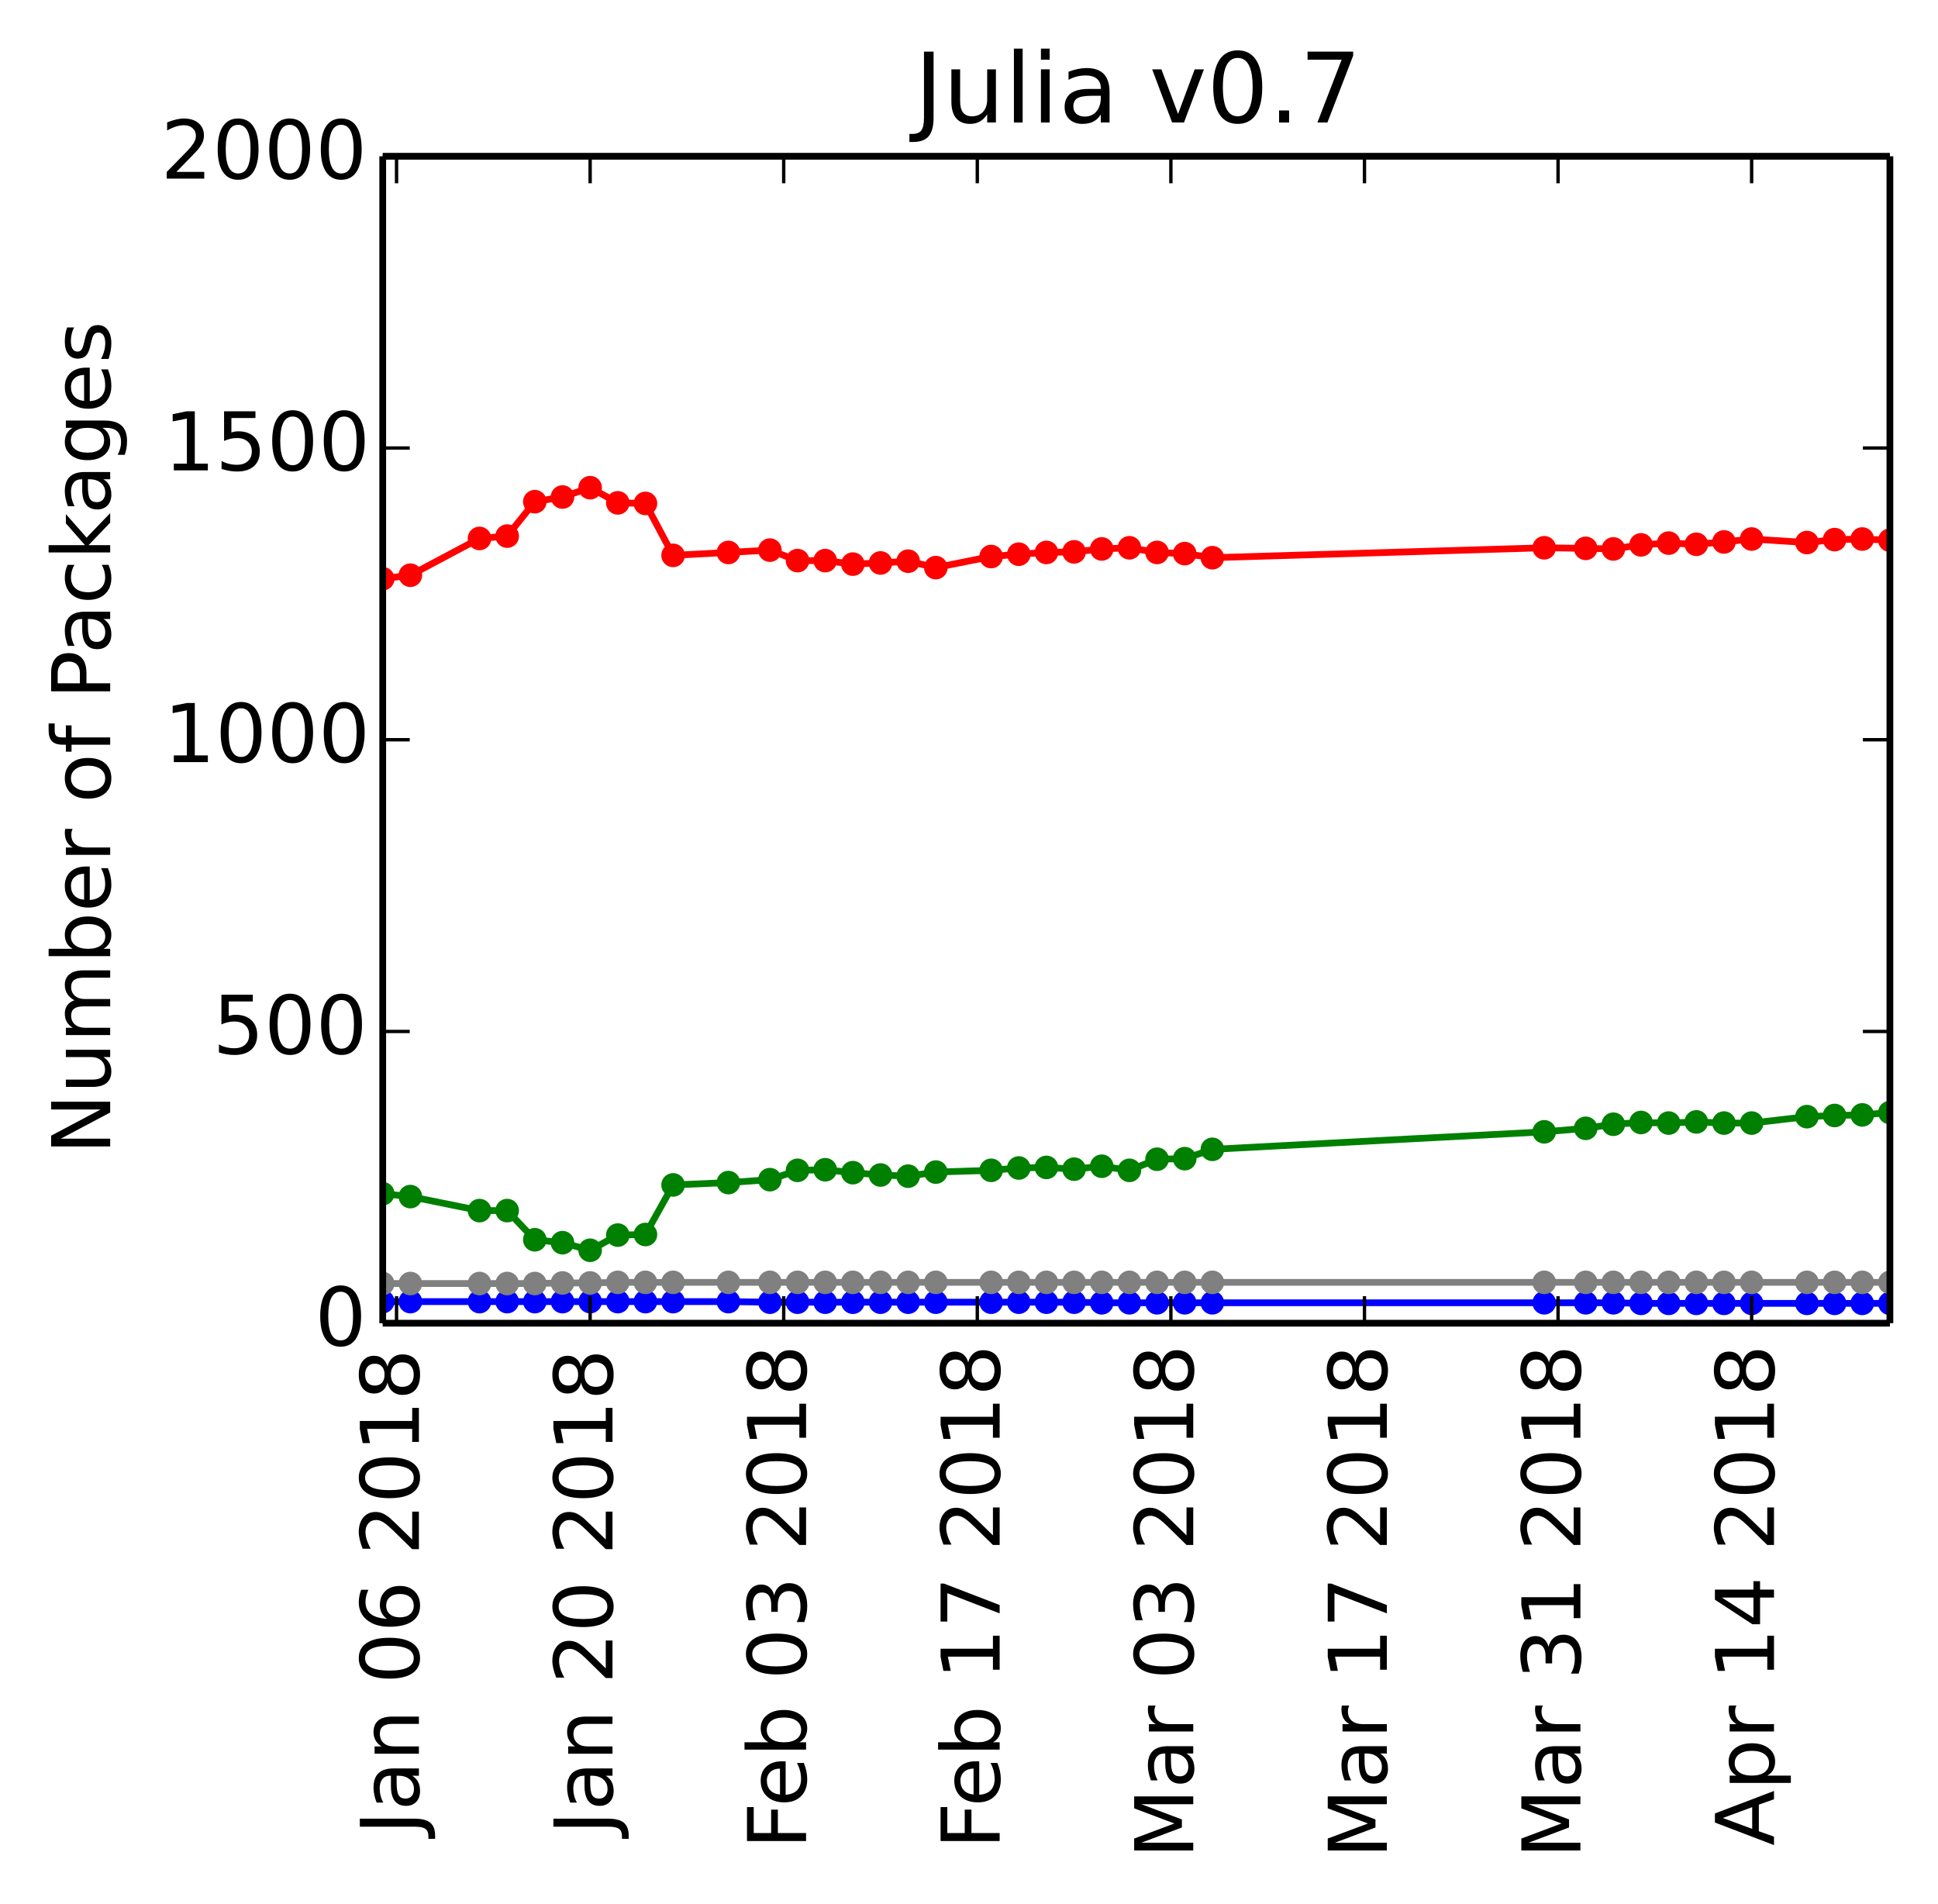 <?xml version="1.0" encoding="utf-8" standalone="no"?>
<!DOCTYPE svg PUBLIC "-//W3C//DTD SVG 1.1//EN"
  "http://www.w3.org/Graphics/SVG/1.1/DTD/svg11.dtd">
<!-- Created with matplotlib (http://matplotlib.org/) -->
<svg height="282pt" version="1.1" viewBox="0 0 287 282" width="287pt" xmlns="http://www.w3.org/2000/svg" xmlns:xlink="http://www.w3.org/1999/xlink">
 <defs>
  <style type="text/css">
*{stroke-linecap:butt;stroke-linejoin:round;}
  </style>
 </defs>
 <g id="figure_1">
  <g id="patch_1">
   <path d="
M0 282.399
L287.077 282.399
L287.077 0
L0 0
z
" style="fill:#ffffff;"/>
  </g>
  <g id="axes_1">
   <g id="patch_2">
    <path d="
M56.678 195.942
L279.877 195.942
L279.877 23.142
L56.678 23.142
z
" style="fill:#ffffff;"/>
   </g>
   <g id="line2d_1"/>
   <g id="line2d_2"/>
   <g id="line2d_3"/>
   <g id="line2d_4"/>
   <g id="line2d_5"/>
   <g id="line2d_6">
    <path clip-path="url(#pcdfd81ff71)" d="
M279.877 164.751
L275.782 165.097
L271.687 165.183
L267.591 165.356
L259.4 166.307
L255.305 166.307
L251.21 166.134
L247.114 166.307
L243.019 166.22
L238.923 166.479
L234.828 167.084
L228.685 167.603
L179.54 170.195
L175.444 171.577
L171.349 171.663
L167.254 173.305
L163.158 172.7
L159.063 173.132
L154.967 172.873
L150.872 172.959
L146.777 173.305
L138.586 173.564
L134.49 174.169
L130.395 173.996
L126.3 173.651
L122.204 173.219
L118.109 173.305
L114.013 174.687
L107.87 175.119
L99.679 175.465
L95.584 182.809
L91.489 182.895
L87.393 185.142
L83.298 184.019
L79.202 183.587
L75.107 179.267
L71.011 179.267
L60.773 177.193
L56.678 176.761" style="fill:none;stroke:#008000;stroke-linecap:square;"/>
    <defs>
     <path d="
M0 1.5
C0.398 1.5 0.779 1.342 1.061 1.061
C1.342 0.779 1.5 0.398 1.5 0
C1.5 -0.398 1.342 -0.779 1.061 -1.061
C0.779 -1.342 0.398 -1.5 0 -1.5
C-0.398 -1.5 -0.779 -1.342 -1.061 -1.061
C-1.342 -0.779 -1.5 -0.398 -1.5 0
C-1.5 0.398 -1.342 0.779 -1.061 1.061
C-0.779 1.342 -0.398 1.5 0 1.5
z
" id="mb0b177905e" style="stroke:#008000;stroke-width:0.5;"/>
    </defs>
    <g clip-path="url(#pcdfd81ff71)">
     <use style="fill:#008000;stroke:#008000;stroke-width:0.5;" x="279.877" xlink:href="#mb0b177905e" y="164.751"/>
     <use style="fill:#008000;stroke:#008000;stroke-width:0.5;" x="275.782" xlink:href="#mb0b177905e" y="165.097"/>
     <use style="fill:#008000;stroke:#008000;stroke-width:0.5;" x="271.687" xlink:href="#mb0b177905e" y="165.183"/>
     <use style="fill:#008000;stroke:#008000;stroke-width:0.5;" x="267.591" xlink:href="#mb0b177905e" y="165.356"/>
     <use style="fill:#008000;stroke:#008000;stroke-width:0.5;" x="259.4" xlink:href="#mb0b177905e" y="166.307"/>
     <use style="fill:#008000;stroke:#008000;stroke-width:0.5;" x="255.305" xlink:href="#mb0b177905e" y="166.307"/>
     <use style="fill:#008000;stroke:#008000;stroke-width:0.5;" x="251.21" xlink:href="#mb0b177905e" y="166.134"/>
     <use style="fill:#008000;stroke:#008000;stroke-width:0.5;" x="247.114" xlink:href="#mb0b177905e" y="166.307"/>
     <use style="fill:#008000;stroke:#008000;stroke-width:0.5;" x="243.019" xlink:href="#mb0b177905e" y="166.22"/>
     <use style="fill:#008000;stroke:#008000;stroke-width:0.5;" x="238.923" xlink:href="#mb0b177905e" y="166.479"/>
     <use style="fill:#008000;stroke:#008000;stroke-width:0.5;" x="234.828" xlink:href="#mb0b177905e" y="167.084"/>
     <use style="fill:#008000;stroke:#008000;stroke-width:0.5;" x="228.685" xlink:href="#mb0b177905e" y="167.603"/>
     <use style="fill:#008000;stroke:#008000;stroke-width:0.5;" x="179.54" xlink:href="#mb0b177905e" y="170.195"/>
     <use style="fill:#008000;stroke:#008000;stroke-width:0.5;" x="175.444" xlink:href="#mb0b177905e" y="171.577"/>
     <use style="fill:#008000;stroke:#008000;stroke-width:0.5;" x="171.349" xlink:href="#mb0b177905e" y="171.663"/>
     <use style="fill:#008000;stroke:#008000;stroke-width:0.5;" x="167.254" xlink:href="#mb0b177905e" y="173.305"/>
     <use style="fill:#008000;stroke:#008000;stroke-width:0.5;" x="163.158" xlink:href="#mb0b177905e" y="172.7"/>
     <use style="fill:#008000;stroke:#008000;stroke-width:0.5;" x="159.063" xlink:href="#mb0b177905e" y="173.132"/>
     <use style="fill:#008000;stroke:#008000;stroke-width:0.5;" x="154.967" xlink:href="#mb0b177905e" y="172.873"/>
     <use style="fill:#008000;stroke:#008000;stroke-width:0.5;" x="150.872" xlink:href="#mb0b177905e" y="172.959"/>
     <use style="fill:#008000;stroke:#008000;stroke-width:0.5;" x="146.777" xlink:href="#mb0b177905e" y="173.305"/>
     <use style="fill:#008000;stroke:#008000;stroke-width:0.5;" x="138.586" xlink:href="#mb0b177905e" y="173.564"/>
     <use style="fill:#008000;stroke:#008000;stroke-width:0.5;" x="134.49" xlink:href="#mb0b177905e" y="174.169"/>
     <use style="fill:#008000;stroke:#008000;stroke-width:0.5;" x="130.395" xlink:href="#mb0b177905e" y="173.996"/>
     <use style="fill:#008000;stroke:#008000;stroke-width:0.5;" x="126.3" xlink:href="#mb0b177905e" y="173.651"/>
     <use style="fill:#008000;stroke:#008000;stroke-width:0.5;" x="122.204" xlink:href="#mb0b177905e" y="173.219"/>
     <use style="fill:#008000;stroke:#008000;stroke-width:0.5;" x="118.109" xlink:href="#mb0b177905e" y="173.305"/>
     <use style="fill:#008000;stroke:#008000;stroke-width:0.5;" x="114.013" xlink:href="#mb0b177905e" y="174.687"/>
     <use style="fill:#008000;stroke:#008000;stroke-width:0.5;" x="107.87" xlink:href="#mb0b177905e" y="175.119"/>
     <use style="fill:#008000;stroke:#008000;stroke-width:0.5;" x="99.679" xlink:href="#mb0b177905e" y="175.465"/>
     <use style="fill:#008000;stroke:#008000;stroke-width:0.5;" x="95.584" xlink:href="#mb0b177905e" y="182.809"/>
     <use style="fill:#008000;stroke:#008000;stroke-width:0.5;" x="91.489" xlink:href="#mb0b177905e" y="182.895"/>
     <use style="fill:#008000;stroke:#008000;stroke-width:0.5;" x="87.393" xlink:href="#mb0b177905e" y="185.142"/>
     <use style="fill:#008000;stroke:#008000;stroke-width:0.5;" x="83.298" xlink:href="#mb0b177905e" y="184.019"/>
     <use style="fill:#008000;stroke:#008000;stroke-width:0.5;" x="79.202" xlink:href="#mb0b177905e" y="183.587"/>
     <use style="fill:#008000;stroke:#008000;stroke-width:0.5;" x="75.107" xlink:href="#mb0b177905e" y="179.267"/>
     <use style="fill:#008000;stroke:#008000;stroke-width:0.5;" x="71.011" xlink:href="#mb0b177905e" y="179.267"/>
     <use style="fill:#008000;stroke:#008000;stroke-width:0.5;" x="60.773" xlink:href="#mb0b177905e" y="177.193"/>
     <use style="fill:#008000;stroke:#008000;stroke-width:0.5;" x="56.677" xlink:href="#mb0b177905e" y="176.761"/>
    </g>
   </g>
   <g id="line2d_7">
    <path clip-path="url(#pcdfd81ff71)" d="
M279.877 79.993
L275.782 79.82
L271.687 79.907
L267.591 80.339
L259.4 79.82
L255.305 80.252
L251.21 80.598
L247.114 80.425
L243.019 80.684
L238.923 81.289
L234.828 81.203
L228.685 81.116
L179.54 82.585
L175.444 81.98
L171.349 81.807
L167.254 81.116
L163.158 81.289
L159.063 81.721
L154.967 81.807
L150.872 82.067
L146.777 82.412
L138.586 84.054
L134.49 83.103
L130.395 83.363
L126.3 83.535
L122.204 83.017
L118.109 83.017
L114.013 81.462
L107.87 81.807
L99.679 82.239
L95.584 74.55
L91.489 74.463
L87.393 72.217
L83.298 73.599
L79.202 74.291
L75.107 79.388
L71.011 79.734
L60.773 85.177
L56.678 85.695" style="fill:none;stroke:#ff0000;stroke-linecap:square;"/>
    <defs>
     <path d="
M0 1.5
C0.398 1.5 0.779 1.342 1.061 1.061
C1.342 0.779 1.5 0.398 1.5 0
C1.5 -0.398 1.342 -0.779 1.061 -1.061
C0.779 -1.342 0.398 -1.5 0 -1.5
C-0.398 -1.5 -0.779 -1.342 -1.061 -1.061
C-1.342 -0.779 -1.5 -0.398 -1.5 0
C-1.5 0.398 -1.342 0.779 -1.061 1.061
C-0.779 1.342 -0.398 1.5 0 1.5
z
" id="ma07bdd5909" style="stroke:#ff0000;stroke-width:0.5;"/>
    </defs>
    <g clip-path="url(#pcdfd81ff71)">
     <use style="fill:#ff0000;stroke:#ff0000;stroke-width:0.5;" x="279.877" xlink:href="#ma07bdd5909" y="79.993"/>
     <use style="fill:#ff0000;stroke:#ff0000;stroke-width:0.5;" x="275.782" xlink:href="#ma07bdd5909" y="79.82"/>
     <use style="fill:#ff0000;stroke:#ff0000;stroke-width:0.5;" x="271.687" xlink:href="#ma07bdd5909" y="79.907"/>
     <use style="fill:#ff0000;stroke:#ff0000;stroke-width:0.5;" x="267.591" xlink:href="#ma07bdd5909" y="80.339"/>
     <use style="fill:#ff0000;stroke:#ff0000;stroke-width:0.5;" x="259.4" xlink:href="#ma07bdd5909" y="79.82"/>
     <use style="fill:#ff0000;stroke:#ff0000;stroke-width:0.5;" x="255.305" xlink:href="#ma07bdd5909" y="80.252"/>
     <use style="fill:#ff0000;stroke:#ff0000;stroke-width:0.5;" x="251.21" xlink:href="#ma07bdd5909" y="80.598"/>
     <use style="fill:#ff0000;stroke:#ff0000;stroke-width:0.5;" x="247.114" xlink:href="#ma07bdd5909" y="80.425"/>
     <use style="fill:#ff0000;stroke:#ff0000;stroke-width:0.5;" x="243.019" xlink:href="#ma07bdd5909" y="80.684"/>
     <use style="fill:#ff0000;stroke:#ff0000;stroke-width:0.5;" x="238.923" xlink:href="#ma07bdd5909" y="81.289"/>
     <use style="fill:#ff0000;stroke:#ff0000;stroke-width:0.5;" x="234.828" xlink:href="#ma07bdd5909" y="81.203"/>
     <use style="fill:#ff0000;stroke:#ff0000;stroke-width:0.5;" x="228.685" xlink:href="#ma07bdd5909" y="81.116"/>
     <use style="fill:#ff0000;stroke:#ff0000;stroke-width:0.5;" x="179.54" xlink:href="#ma07bdd5909" y="82.585"/>
     <use style="fill:#ff0000;stroke:#ff0000;stroke-width:0.5;" x="175.444" xlink:href="#ma07bdd5909" y="81.98"/>
     <use style="fill:#ff0000;stroke:#ff0000;stroke-width:0.5;" x="171.349" xlink:href="#ma07bdd5909" y="81.807"/>
     <use style="fill:#ff0000;stroke:#ff0000;stroke-width:0.5;" x="167.254" xlink:href="#ma07bdd5909" y="81.116"/>
     <use style="fill:#ff0000;stroke:#ff0000;stroke-width:0.5;" x="163.158" xlink:href="#ma07bdd5909" y="81.289"/>
     <use style="fill:#ff0000;stroke:#ff0000;stroke-width:0.5;" x="159.063" xlink:href="#ma07bdd5909" y="81.721"/>
     <use style="fill:#ff0000;stroke:#ff0000;stroke-width:0.5;" x="154.967" xlink:href="#ma07bdd5909" y="81.807"/>
     <use style="fill:#ff0000;stroke:#ff0000;stroke-width:0.5;" x="150.872" xlink:href="#ma07bdd5909" y="82.067"/>
     <use style="fill:#ff0000;stroke:#ff0000;stroke-width:0.5;" x="146.777" xlink:href="#ma07bdd5909" y="82.412"/>
     <use style="fill:#ff0000;stroke:#ff0000;stroke-width:0.5;" x="138.586" xlink:href="#ma07bdd5909" y="84.054"/>
     <use style="fill:#ff0000;stroke:#ff0000;stroke-width:0.5;" x="134.49" xlink:href="#ma07bdd5909" y="83.103"/>
     <use style="fill:#ff0000;stroke:#ff0000;stroke-width:0.5;" x="130.395" xlink:href="#ma07bdd5909" y="83.363"/>
     <use style="fill:#ff0000;stroke:#ff0000;stroke-width:0.5;" x="126.3" xlink:href="#ma07bdd5909" y="83.535"/>
     <use style="fill:#ff0000;stroke:#ff0000;stroke-width:0.5;" x="122.204" xlink:href="#ma07bdd5909" y="83.017"/>
     <use style="fill:#ff0000;stroke:#ff0000;stroke-width:0.5;" x="118.109" xlink:href="#ma07bdd5909" y="83.017"/>
     <use style="fill:#ff0000;stroke:#ff0000;stroke-width:0.5;" x="114.013" xlink:href="#ma07bdd5909" y="81.462"/>
     <use style="fill:#ff0000;stroke:#ff0000;stroke-width:0.5;" x="107.87" xlink:href="#ma07bdd5909" y="81.807"/>
     <use style="fill:#ff0000;stroke:#ff0000;stroke-width:0.5;" x="99.679" xlink:href="#ma07bdd5909" y="82.239"/>
     <use style="fill:#ff0000;stroke:#ff0000;stroke-width:0.5;" x="95.584" xlink:href="#ma07bdd5909" y="74.55"/>
     <use style="fill:#ff0000;stroke:#ff0000;stroke-width:0.5;" x="91.489" xlink:href="#ma07bdd5909" y="74.463"/>
     <use style="fill:#ff0000;stroke:#ff0000;stroke-width:0.5;" x="87.393" xlink:href="#ma07bdd5909" y="72.217"/>
     <use style="fill:#ff0000;stroke:#ff0000;stroke-width:0.5;" x="83.298" xlink:href="#ma07bdd5909" y="73.599"/>
     <use style="fill:#ff0000;stroke:#ff0000;stroke-width:0.5;" x="79.202" xlink:href="#ma07bdd5909" y="74.291"/>
     <use style="fill:#ff0000;stroke:#ff0000;stroke-width:0.5;" x="75.107" xlink:href="#ma07bdd5909" y="79.388"/>
     <use style="fill:#ff0000;stroke:#ff0000;stroke-width:0.5;" x="71.011" xlink:href="#ma07bdd5909" y="79.734"/>
     <use style="fill:#ff0000;stroke:#ff0000;stroke-width:0.5;" x="60.773" xlink:href="#ma07bdd5909" y="85.177"/>
     <use style="fill:#ff0000;stroke:#ff0000;stroke-width:0.5;" x="56.677" xlink:href="#ma07bdd5909" y="85.695"/>
    </g>
   </g>
   <g id="line2d_8">
    <path clip-path="url(#pcdfd81ff71)" d="
M279.877 193.004
L275.782 193.004
L271.687 193.004
L267.591 193.004
L259.4 193.004
L255.305 193.004
L251.21 193.004
L247.114 193.004
L243.019 193.004
L238.923 192.918
L234.828 192.918
L228.685 192.918
L179.54 192.918
L175.444 192.918
L171.349 192.918
L167.254 192.918
L163.158 192.918
L159.063 192.831
L154.967 192.831
L150.872 192.831
L146.777 192.831
L138.586 192.831
L134.49 192.831
L130.395 192.831
L126.3 192.831
L122.204 192.831
L118.109 192.831
L114.013 192.831
L107.87 192.745
L99.679 192.745
L95.584 192.745
L91.489 192.745
L87.393 192.745
L83.298 192.745
L79.202 192.745
L75.107 192.745
L71.011 192.745
L60.773 192.745
L56.678 192.745" style="fill:none;stroke:#0000ff;stroke-linecap:square;"/>
    <defs>
     <path d="
M0 1.5
C0.398 1.5 0.779 1.342 1.061 1.061
C1.342 0.779 1.5 0.398 1.5 0
C1.5 -0.398 1.342 -0.779 1.061 -1.061
C0.779 -1.342 0.398 -1.5 0 -1.5
C-0.398 -1.5 -0.779 -1.342 -1.061 -1.061
C-1.342 -0.779 -1.5 -0.398 -1.5 0
C-1.5 0.398 -1.342 0.779 -1.061 1.061
C-0.779 1.342 -0.398 1.5 0 1.5
z
" id="m76a7ce5b4a" style="stroke:#0000ff;stroke-width:0.5;"/>
    </defs>
    <g clip-path="url(#pcdfd81ff71)">
     <use style="fill:#0000ff;stroke:#0000ff;stroke-width:0.5;" x="279.877" xlink:href="#m76a7ce5b4a" y="193.004"/>
     <use style="fill:#0000ff;stroke:#0000ff;stroke-width:0.5;" x="275.782" xlink:href="#m76a7ce5b4a" y="193.004"/>
     <use style="fill:#0000ff;stroke:#0000ff;stroke-width:0.5;" x="271.687" xlink:href="#m76a7ce5b4a" y="193.004"/>
     <use style="fill:#0000ff;stroke:#0000ff;stroke-width:0.5;" x="267.591" xlink:href="#m76a7ce5b4a" y="193.004"/>
     <use style="fill:#0000ff;stroke:#0000ff;stroke-width:0.5;" x="259.4" xlink:href="#m76a7ce5b4a" y="193.004"/>
     <use style="fill:#0000ff;stroke:#0000ff;stroke-width:0.5;" x="255.305" xlink:href="#m76a7ce5b4a" y="193.004"/>
     <use style="fill:#0000ff;stroke:#0000ff;stroke-width:0.5;" x="251.21" xlink:href="#m76a7ce5b4a" y="193.004"/>
     <use style="fill:#0000ff;stroke:#0000ff;stroke-width:0.5;" x="247.114" xlink:href="#m76a7ce5b4a" y="193.004"/>
     <use style="fill:#0000ff;stroke:#0000ff;stroke-width:0.5;" x="243.019" xlink:href="#m76a7ce5b4a" y="193.004"/>
     <use style="fill:#0000ff;stroke:#0000ff;stroke-width:0.5;" x="238.923" xlink:href="#m76a7ce5b4a" y="192.918"/>
     <use style="fill:#0000ff;stroke:#0000ff;stroke-width:0.5;" x="234.828" xlink:href="#m76a7ce5b4a" y="192.918"/>
     <use style="fill:#0000ff;stroke:#0000ff;stroke-width:0.5;" x="228.685" xlink:href="#m76a7ce5b4a" y="192.918"/>
     <use style="fill:#0000ff;stroke:#0000ff;stroke-width:0.5;" x="179.54" xlink:href="#m76a7ce5b4a" y="192.918"/>
     <use style="fill:#0000ff;stroke:#0000ff;stroke-width:0.5;" x="175.444" xlink:href="#m76a7ce5b4a" y="192.918"/>
     <use style="fill:#0000ff;stroke:#0000ff;stroke-width:0.5;" x="171.349" xlink:href="#m76a7ce5b4a" y="192.918"/>
     <use style="fill:#0000ff;stroke:#0000ff;stroke-width:0.5;" x="167.254" xlink:href="#m76a7ce5b4a" y="192.918"/>
     <use style="fill:#0000ff;stroke:#0000ff;stroke-width:0.5;" x="163.158" xlink:href="#m76a7ce5b4a" y="192.918"/>
     <use style="fill:#0000ff;stroke:#0000ff;stroke-width:0.5;" x="159.063" xlink:href="#m76a7ce5b4a" y="192.831"/>
     <use style="fill:#0000ff;stroke:#0000ff;stroke-width:0.5;" x="154.967" xlink:href="#m76a7ce5b4a" y="192.831"/>
     <use style="fill:#0000ff;stroke:#0000ff;stroke-width:0.5;" x="150.872" xlink:href="#m76a7ce5b4a" y="192.831"/>
     <use style="fill:#0000ff;stroke:#0000ff;stroke-width:0.5;" x="146.777" xlink:href="#m76a7ce5b4a" y="192.831"/>
     <use style="fill:#0000ff;stroke:#0000ff;stroke-width:0.5;" x="138.586" xlink:href="#m76a7ce5b4a" y="192.831"/>
     <use style="fill:#0000ff;stroke:#0000ff;stroke-width:0.5;" x="134.49" xlink:href="#m76a7ce5b4a" y="192.831"/>
     <use style="fill:#0000ff;stroke:#0000ff;stroke-width:0.5;" x="130.395" xlink:href="#m76a7ce5b4a" y="192.831"/>
     <use style="fill:#0000ff;stroke:#0000ff;stroke-width:0.5;" x="126.3" xlink:href="#m76a7ce5b4a" y="192.831"/>
     <use style="fill:#0000ff;stroke:#0000ff;stroke-width:0.5;" x="122.204" xlink:href="#m76a7ce5b4a" y="192.831"/>
     <use style="fill:#0000ff;stroke:#0000ff;stroke-width:0.5;" x="118.109" xlink:href="#m76a7ce5b4a" y="192.831"/>
     <use style="fill:#0000ff;stroke:#0000ff;stroke-width:0.5;" x="114.013" xlink:href="#m76a7ce5b4a" y="192.831"/>
     <use style="fill:#0000ff;stroke:#0000ff;stroke-width:0.5;" x="107.87" xlink:href="#m76a7ce5b4a" y="192.745"/>
     <use style="fill:#0000ff;stroke:#0000ff;stroke-width:0.5;" x="99.679" xlink:href="#m76a7ce5b4a" y="192.745"/>
     <use style="fill:#0000ff;stroke:#0000ff;stroke-width:0.5;" x="95.584" xlink:href="#m76a7ce5b4a" y="192.745"/>
     <use style="fill:#0000ff;stroke:#0000ff;stroke-width:0.5;" x="91.489" xlink:href="#m76a7ce5b4a" y="192.745"/>
     <use style="fill:#0000ff;stroke:#0000ff;stroke-width:0.5;" x="87.393" xlink:href="#m76a7ce5b4a" y="192.745"/>
     <use style="fill:#0000ff;stroke:#0000ff;stroke-width:0.5;" x="83.298" xlink:href="#m76a7ce5b4a" y="192.745"/>
     <use style="fill:#0000ff;stroke:#0000ff;stroke-width:0.5;" x="79.202" xlink:href="#m76a7ce5b4a" y="192.745"/>
     <use style="fill:#0000ff;stroke:#0000ff;stroke-width:0.5;" x="75.107" xlink:href="#m76a7ce5b4a" y="192.745"/>
     <use style="fill:#0000ff;stroke:#0000ff;stroke-width:0.5;" x="71.011" xlink:href="#m76a7ce5b4a" y="192.745"/>
     <use style="fill:#0000ff;stroke:#0000ff;stroke-width:0.5;" x="60.773" xlink:href="#m76a7ce5b4a" y="192.745"/>
     <use style="fill:#0000ff;stroke:#0000ff;stroke-width:0.5;" x="56.677" xlink:href="#m76a7ce5b4a" y="192.745"/>
    </g>
   </g>
   <g id="line2d_9">
    <path clip-path="url(#pcdfd81ff71)" d="
M279.877 189.894
L275.782 189.894
L271.687 189.894
L267.591 189.894
L259.4 189.894
L255.305 189.894
L251.21 189.894
L247.114 189.894
L243.019 189.894
L238.923 189.894
L234.828 189.894
L228.685 189.894
L179.54 189.894
L175.444 189.894
L171.349 189.894
L167.254 189.894
L163.158 189.894
L159.063 189.894
L154.967 189.894
L150.872 189.894
L146.777 189.894
L138.586 189.894
L134.49 189.894
L130.395 189.894
L126.3 189.894
L122.204 189.894
L118.109 189.894
L114.013 189.894
L107.87 189.894
L99.679 189.894
L95.584 189.894
L91.489 189.894
L87.393 189.98
L83.298 189.98
L79.202 190.067
L75.107 190.067
L71.011 190.067
L60.773 190.067
L56.678 190.067" style="fill:none;stroke:#808080;stroke-linecap:square;"/>
    <defs>
     <path d="
M0 1.5
C0.398 1.5 0.779 1.342 1.061 1.061
C1.342 0.779 1.5 0.398 1.5 0
C1.5 -0.398 1.342 -0.779 1.061 -1.061
C0.779 -1.342 0.398 -1.5 0 -1.5
C-0.398 -1.5 -0.779 -1.342 -1.061 -1.061
C-1.342 -0.779 -1.5 -0.398 -1.5 0
C-1.5 0.398 -1.342 0.779 -1.061 1.061
C-0.779 1.342 -0.398 1.5 0 1.5
z
" id="m008e8825d0" style="stroke:#808080;stroke-width:0.5;"/>
    </defs>
    <g clip-path="url(#pcdfd81ff71)">
     <use style="fill:#808080;stroke:#808080;stroke-width:0.5;" x="279.877" xlink:href="#m008e8825d0" y="189.894"/>
     <use style="fill:#808080;stroke:#808080;stroke-width:0.5;" x="275.782" xlink:href="#m008e8825d0" y="189.894"/>
     <use style="fill:#808080;stroke:#808080;stroke-width:0.5;" x="271.687" xlink:href="#m008e8825d0" y="189.894"/>
     <use style="fill:#808080;stroke:#808080;stroke-width:0.5;" x="267.591" xlink:href="#m008e8825d0" y="189.894"/>
     <use style="fill:#808080;stroke:#808080;stroke-width:0.5;" x="259.4" xlink:href="#m008e8825d0" y="189.894"/>
     <use style="fill:#808080;stroke:#808080;stroke-width:0.5;" x="255.305" xlink:href="#m008e8825d0" y="189.894"/>
     <use style="fill:#808080;stroke:#808080;stroke-width:0.5;" x="251.21" xlink:href="#m008e8825d0" y="189.894"/>
     <use style="fill:#808080;stroke:#808080;stroke-width:0.5;" x="247.114" xlink:href="#m008e8825d0" y="189.894"/>
     <use style="fill:#808080;stroke:#808080;stroke-width:0.5;" x="243.019" xlink:href="#m008e8825d0" y="189.894"/>
     <use style="fill:#808080;stroke:#808080;stroke-width:0.5;" x="238.923" xlink:href="#m008e8825d0" y="189.894"/>
     <use style="fill:#808080;stroke:#808080;stroke-width:0.5;" x="234.828" xlink:href="#m008e8825d0" y="189.894"/>
     <use style="fill:#808080;stroke:#808080;stroke-width:0.5;" x="228.685" xlink:href="#m008e8825d0" y="189.894"/>
     <use style="fill:#808080;stroke:#808080;stroke-width:0.5;" x="179.54" xlink:href="#m008e8825d0" y="189.894"/>
     <use style="fill:#808080;stroke:#808080;stroke-width:0.5;" x="175.444" xlink:href="#m008e8825d0" y="189.894"/>
     <use style="fill:#808080;stroke:#808080;stroke-width:0.5;" x="171.349" xlink:href="#m008e8825d0" y="189.894"/>
     <use style="fill:#808080;stroke:#808080;stroke-width:0.5;" x="167.254" xlink:href="#m008e8825d0" y="189.894"/>
     <use style="fill:#808080;stroke:#808080;stroke-width:0.5;" x="163.158" xlink:href="#m008e8825d0" y="189.894"/>
     <use style="fill:#808080;stroke:#808080;stroke-width:0.5;" x="159.063" xlink:href="#m008e8825d0" y="189.894"/>
     <use style="fill:#808080;stroke:#808080;stroke-width:0.5;" x="154.967" xlink:href="#m008e8825d0" y="189.894"/>
     <use style="fill:#808080;stroke:#808080;stroke-width:0.5;" x="150.872" xlink:href="#m008e8825d0" y="189.894"/>
     <use style="fill:#808080;stroke:#808080;stroke-width:0.5;" x="146.777" xlink:href="#m008e8825d0" y="189.894"/>
     <use style="fill:#808080;stroke:#808080;stroke-width:0.5;" x="138.586" xlink:href="#m008e8825d0" y="189.894"/>
     <use style="fill:#808080;stroke:#808080;stroke-width:0.5;" x="134.49" xlink:href="#m008e8825d0" y="189.894"/>
     <use style="fill:#808080;stroke:#808080;stroke-width:0.5;" x="130.395" xlink:href="#m008e8825d0" y="189.894"/>
     <use style="fill:#808080;stroke:#808080;stroke-width:0.5;" x="126.3" xlink:href="#m008e8825d0" y="189.894"/>
     <use style="fill:#808080;stroke:#808080;stroke-width:0.5;" x="122.204" xlink:href="#m008e8825d0" y="189.894"/>
     <use style="fill:#808080;stroke:#808080;stroke-width:0.5;" x="118.109" xlink:href="#m008e8825d0" y="189.894"/>
     <use style="fill:#808080;stroke:#808080;stroke-width:0.5;" x="114.013" xlink:href="#m008e8825d0" y="189.894"/>
     <use style="fill:#808080;stroke:#808080;stroke-width:0.5;" x="107.87" xlink:href="#m008e8825d0" y="189.894"/>
     <use style="fill:#808080;stroke:#808080;stroke-width:0.5;" x="99.679" xlink:href="#m008e8825d0" y="189.894"/>
     <use style="fill:#808080;stroke:#808080;stroke-width:0.5;" x="95.584" xlink:href="#m008e8825d0" y="189.894"/>
     <use style="fill:#808080;stroke:#808080;stroke-width:0.5;" x="91.489" xlink:href="#m008e8825d0" y="189.894"/>
     <use style="fill:#808080;stroke:#808080;stroke-width:0.5;" x="87.393" xlink:href="#m008e8825d0" y="189.98"/>
     <use style="fill:#808080;stroke:#808080;stroke-width:0.5;" x="83.298" xlink:href="#m008e8825d0" y="189.98"/>
     <use style="fill:#808080;stroke:#808080;stroke-width:0.5;" x="79.202" xlink:href="#m008e8825d0" y="190.067"/>
     <use style="fill:#808080;stroke:#808080;stroke-width:0.5;" x="75.107" xlink:href="#m008e8825d0" y="190.067"/>
     <use style="fill:#808080;stroke:#808080;stroke-width:0.5;" x="71.011" xlink:href="#m008e8825d0" y="190.067"/>
     <use style="fill:#808080;stroke:#808080;stroke-width:0.5;" x="60.773" xlink:href="#m008e8825d0" y="190.067"/>
     <use style="fill:#808080;stroke:#808080;stroke-width:0.5;" x="56.677" xlink:href="#m008e8825d0" y="190.067"/>
    </g>
   </g>
   <g id="matplotlib.axis_1">
    <g id="xtick_1">
     <g id="line2d_10">
      <defs>
       <path d="
M0 0
L0 -4" id="m93b0483c22" style="stroke:#000000;stroke-width:0.5;"/>
      </defs>
      <g>
       <use style="stroke:#000000;stroke-width:0.5;" x="58.725" xlink:href="#m93b0483c22" y="195.942"/>
      </g>
     </g>
     <g id="line2d_11">
      <defs>
       <path d="
M0 0
L0 4" id="m741efc42ff" style="stroke:#000000;stroke-width:0.5;"/>
      </defs>
      <g>
       <use style="stroke:#000000;stroke-width:0.5;" x="58.725" xlink:href="#m741efc42ff" y="23.142"/>
      </g>
     </g>
     <g id="text_1">
      <!-- Jan 06 2018 -->
      <defs>
       <path d="
M9.812 72.906
L19.672 72.906
L19.672 5.078
Q19.672 -8.109 14.672 -14.062
Q9.672 -20.016 -1.422 -20.016
L-5.172 -20.016
L-5.172 -11.719
L-2.094 -11.719
Q4.438 -11.719 7.125 -8.047
Q9.812 -4.391 9.812 5.078
z
" id="DejaVuSans-4a"/>
       <path d="
M54.891 33.016
L54.891 0
L45.906 0
L45.906 32.719
Q45.906 40.484 42.875 44.328
Q39.844 48.188 33.797 48.188
Q26.516 48.188 22.312 43.547
Q18.109 38.922 18.109 30.906
L18.109 0
L9.078 0
L9.078 54.688
L18.109 54.688
L18.109 46.188
Q21.344 51.125 25.703 53.562
Q30.078 56 35.797 56
Q45.219 56 50.047 50.172
Q54.891 44.344 54.891 33.016" id="DejaVuSans-6e"/>
       <path d="
M12.406 8.297
L28.516 8.297
L28.516 63.922
L10.984 60.406
L10.984 69.391
L28.422 72.906
L38.281 72.906
L38.281 8.297
L54.391 8.297
L54.391 0
L12.406 0
z
" id="DejaVuSans-31"/>
       <path d="
M31.781 66.406
Q24.172 66.406 20.328 58.906
Q16.5 51.422 16.5 36.375
Q16.5 21.391 20.328 13.891
Q24.172 6.391 31.781 6.391
Q39.453 6.391 43.281 13.891
Q47.125 21.391 47.125 36.375
Q47.125 51.422 43.281 58.906
Q39.453 66.406 31.781 66.406
M31.781 74.219
Q44.047 74.219 50.516 64.516
Q56.984 54.828 56.984 36.375
Q56.984 17.969 50.516 8.266
Q44.047 -1.422 31.781 -1.422
Q19.531 -1.422 13.062 8.266
Q6.594 17.969 6.594 36.375
Q6.594 54.828 13.062 64.516
Q19.531 74.219 31.781 74.219" id="DejaVuSans-30"/>
       <path id="DejaVuSans-20"/>
       <path d="
M19.188 8.297
L53.609 8.297
L53.609 0
L7.328 0
L7.328 8.297
Q12.938 14.109 22.625 23.891
Q32.328 33.688 34.812 36.531
Q39.547 41.844 41.422 45.531
Q43.312 49.219 43.312 52.781
Q43.312 58.594 39.234 62.25
Q35.156 65.922 28.609 65.922
Q23.969 65.922 18.812 64.312
Q13.672 62.703 7.812 59.422
L7.812 69.391
Q13.766 71.781 18.938 73
Q24.125 74.219 28.422 74.219
Q39.75 74.219 46.484 68.547
Q53.219 62.891 53.219 53.422
Q53.219 48.922 51.531 44.891
Q49.859 40.875 45.406 35.406
Q44.188 33.984 37.641 27.219
Q31.109 20.453 19.188 8.297" id="DejaVuSans-32"/>
       <path d="
M33.016 40.375
Q26.375 40.375 22.484 35.828
Q18.609 31.297 18.609 23.391
Q18.609 15.531 22.484 10.953
Q26.375 6.391 33.016 6.391
Q39.656 6.391 43.531 10.953
Q47.406 15.531 47.406 23.391
Q47.406 31.297 43.531 35.828
Q39.656 40.375 33.016 40.375
M52.594 71.297
L52.594 62.312
Q48.875 64.062 45.094 64.984
Q41.312 65.922 37.594 65.922
Q27.828 65.922 22.672 59.328
Q17.531 52.734 16.797 39.406
Q19.672 43.656 24.016 45.922
Q28.375 48.188 33.594 48.188
Q44.578 48.188 50.953 41.516
Q57.328 34.859 57.328 23.391
Q57.328 12.156 50.688 5.359
Q44.047 -1.422 33.016 -1.422
Q20.359 -1.422 13.672 8.266
Q6.984 17.969 6.984 36.375
Q6.984 53.656 15.188 63.938
Q23.391 74.219 37.203 74.219
Q40.922 74.219 44.703 73.484
Q48.484 72.75 52.594 71.297" id="DejaVuSans-36"/>
       <path d="
M31.781 34.625
Q24.75 34.625 20.719 30.859
Q16.703 27.094 16.703 20.516
Q16.703 13.922 20.719 10.156
Q24.75 6.391 31.781 6.391
Q38.812 6.391 42.859 10.172
Q46.922 13.969 46.922 20.516
Q46.922 27.094 42.891 30.859
Q38.875 34.625 31.781 34.625
M21.922 38.812
Q15.578 40.375 12.031 44.719
Q8.5 49.078 8.5 55.328
Q8.5 64.062 14.719 69.141
Q20.953 74.219 31.781 74.219
Q42.672 74.219 48.875 69.141
Q55.078 64.062 55.078 55.328
Q55.078 49.078 51.531 44.719
Q48 40.375 41.703 38.812
Q48.828 37.156 52.797 32.312
Q56.781 27.484 56.781 20.516
Q56.781 9.906 50.312 4.234
Q43.844 -1.422 31.781 -1.422
Q19.734 -1.422 13.25 4.234
Q6.781 9.906 6.781 20.516
Q6.781 27.484 10.781 32.312
Q14.797 37.156 21.922 38.812
M18.312 54.391
Q18.312 48.734 21.844 45.562
Q25.391 42.391 31.781 42.391
Q38.141 42.391 41.719 45.562
Q45.312 48.734 45.312 54.391
Q45.312 60.062 41.719 63.234
Q38.141 66.406 31.781 66.406
Q25.391 66.406 21.844 63.234
Q18.312 60.062 18.312 54.391" id="DejaVuSans-38"/>
       <path d="
M34.281 27.484
Q23.391 27.484 19.188 25
Q14.984 22.516 14.984 16.5
Q14.984 11.719 18.141 8.906
Q21.297 6.109 26.703 6.109
Q34.188 6.109 38.703 11.406
Q43.219 16.703 43.219 25.484
L43.219 27.484
z

M52.203 31.203
L52.203 0
L43.219 0
L43.219 8.297
Q40.141 3.328 35.547 0.953
Q30.953 -1.422 24.312 -1.422
Q15.922 -1.422 10.953 3.297
Q6 8.016 6 15.922
Q6 25.141 12.172 29.828
Q18.359 34.516 30.609 34.516
L43.219 34.516
L43.219 35.406
Q43.219 41.609 39.141 45
Q35.062 48.391 27.688 48.391
Q23 48.391 18.547 47.266
Q14.109 46.141 10.016 43.891
L10.016 52.203
Q14.938 54.109 19.578 55.047
Q24.219 56 28.609 56
Q40.484 56 46.344 49.844
Q52.203 43.703 52.203 31.203" id="DejaVuSans-61"/>
      </defs>
      <g transform="translate(62.036 271.677)rotate(-90.0)scale(0.12 -0.12)">
       <use xlink:href="#DejaVuSans-4a"/>
       <use x="29.492" xlink:href="#DejaVuSans-61"/>
       <use x="90.771" xlink:href="#DejaVuSans-6e"/>
       <use x="154.15" xlink:href="#DejaVuSans-20"/>
       <use x="185.938" xlink:href="#DejaVuSans-30"/>
       <use x="249.561" xlink:href="#DejaVuSans-36"/>
       <use x="313.184" xlink:href="#DejaVuSans-20"/>
       <use x="344.971" xlink:href="#DejaVuSans-32"/>
       <use x="408.594" xlink:href="#DejaVuSans-30"/>
       <use x="472.217" xlink:href="#DejaVuSans-31"/>
       <use x="535.84" xlink:href="#DejaVuSans-38"/>
      </g>
     </g>
    </g>
    <g id="xtick_2">
     <g id="line2d_12">
      <g>
       <use style="stroke:#000000;stroke-width:0.5;" x="87.393" xlink:href="#m93b0483c22" y="195.942"/>
      </g>
     </g>
     <g id="line2d_13">
      <g>
       <use style="stroke:#000000;stroke-width:0.5;" x="87.393" xlink:href="#m741efc42ff" y="23.142"/>
      </g>
     </g>
     <g id="text_2">
      <!-- Jan 20 2018 -->
      <g transform="translate(90.704 271.677)rotate(-90.0)scale(0.12 -0.12)">
       <use xlink:href="#DejaVuSans-4a"/>
       <use x="29.492" xlink:href="#DejaVuSans-61"/>
       <use x="90.771" xlink:href="#DejaVuSans-6e"/>
       <use x="154.15" xlink:href="#DejaVuSans-20"/>
       <use x="185.938" xlink:href="#DejaVuSans-32"/>
       <use x="249.561" xlink:href="#DejaVuSans-30"/>
       <use x="313.184" xlink:href="#DejaVuSans-20"/>
       <use x="344.971" xlink:href="#DejaVuSans-32"/>
       <use x="408.594" xlink:href="#DejaVuSans-30"/>
       <use x="472.217" xlink:href="#DejaVuSans-31"/>
       <use x="535.84" xlink:href="#DejaVuSans-38"/>
      </g>
     </g>
    </g>
    <g id="xtick_3">
     <g id="line2d_14">
      <g>
       <use style="stroke:#000000;stroke-width:0.5;" x="116.061" xlink:href="#m93b0483c22" y="195.942"/>
      </g>
     </g>
     <g id="line2d_15">
      <g>
       <use style="stroke:#000000;stroke-width:0.5;" x="116.061" xlink:href="#m741efc42ff" y="23.142"/>
      </g>
     </g>
     <g id="text_3">
      <!-- Feb 03 2018 -->
      <defs>
       <path d="
M9.812 72.906
L51.703 72.906
L51.703 64.594
L19.672 64.594
L19.672 43.109
L48.578 43.109
L48.578 34.812
L19.672 34.812
L19.672 0
L9.812 0
z
" id="DejaVuSans-46"/>
       <path d="
M56.203 29.594
L56.203 25.203
L14.891 25.203
Q15.484 15.922 20.484 11.062
Q25.484 6.203 34.422 6.203
Q39.594 6.203 44.453 7.469
Q49.312 8.734 54.109 11.281
L54.109 2.781
Q49.266 0.734 44.188 -0.344
Q39.109 -1.422 33.891 -1.422
Q20.797 -1.422 13.156 6.188
Q5.516 13.812 5.516 26.812
Q5.516 40.234 12.766 48.109
Q20.016 56 32.328 56
Q43.359 56 49.781 48.891
Q56.203 41.797 56.203 29.594
M47.219 32.234
Q47.125 39.594 43.094 43.984
Q39.062 48.391 32.422 48.391
Q24.906 48.391 20.391 44.141
Q15.875 39.891 15.188 32.172
z
" id="DejaVuSans-65"/>
       <path d="
M48.688 27.297
Q48.688 37.203 44.609 42.844
Q40.531 48.484 33.406 48.484
Q26.266 48.484 22.188 42.844
Q18.109 37.203 18.109 27.297
Q18.109 17.391 22.188 11.75
Q26.266 6.109 33.406 6.109
Q40.531 6.109 44.609 11.75
Q48.688 17.391 48.688 27.297
M18.109 46.391
Q20.953 51.266 25.266 53.625
Q29.594 56 35.594 56
Q45.562 56 51.781 48.094
Q58.016 40.188 58.016 27.297
Q58.016 14.406 51.781 6.484
Q45.562 -1.422 35.594 -1.422
Q29.594 -1.422 25.266 0.953
Q20.953 3.328 18.109 8.203
L18.109 0
L9.078 0
L9.078 75.984
L18.109 75.984
z
" id="DejaVuSans-62"/>
       <path d="
M40.578 39.312
Q47.656 37.797 51.625 33
Q55.609 28.219 55.609 21.188
Q55.609 10.406 48.188 4.484
Q40.766 -1.422 27.094 -1.422
Q22.516 -1.422 17.656 -0.516
Q12.797 0.391 7.625 2.203
L7.625 11.719
Q11.719 9.328 16.594 8.109
Q21.484 6.891 26.812 6.891
Q36.078 6.891 40.938 10.547
Q45.797 14.203 45.797 21.188
Q45.797 27.641 41.281 31.266
Q36.766 34.906 28.719 34.906
L20.219 34.906
L20.219 43.016
L29.109 43.016
Q36.375 43.016 40.234 45.922
Q44.094 48.828 44.094 54.297
Q44.094 59.906 40.109 62.906
Q36.141 65.922 28.719 65.922
Q24.656 65.922 20.016 65.031
Q15.375 64.156 9.812 62.312
L9.812 71.094
Q15.438 72.656 20.344 73.438
Q25.25 74.219 29.594 74.219
Q40.828 74.219 47.359 69.109
Q53.906 64.016 53.906 55.328
Q53.906 49.266 50.438 45.094
Q46.969 40.922 40.578 39.312" id="DejaVuSans-33"/>
      </defs>
      <g transform="translate(119.372 273.802)rotate(-90.0)scale(0.12 -0.12)">
       <use xlink:href="#DejaVuSans-46"/>
       <use x="52.02" xlink:href="#DejaVuSans-65"/>
       <use x="113.543" xlink:href="#DejaVuSans-62"/>
       <use x="177.02" xlink:href="#DejaVuSans-20"/>
       <use x="208.807" xlink:href="#DejaVuSans-30"/>
       <use x="272.43" xlink:href="#DejaVuSans-33"/>
       <use x="336.053" xlink:href="#DejaVuSans-20"/>
       <use x="367.84" xlink:href="#DejaVuSans-32"/>
       <use x="431.463" xlink:href="#DejaVuSans-30"/>
       <use x="495.086" xlink:href="#DejaVuSans-31"/>
       <use x="558.709" xlink:href="#DejaVuSans-38"/>
      </g>
     </g>
    </g>
    <g id="xtick_4">
     <g id="line2d_16">
      <g>
       <use style="stroke:#000000;stroke-width:0.5;" x="144.729" xlink:href="#m93b0483c22" y="195.942"/>
      </g>
     </g>
     <g id="line2d_17">
      <g>
       <use style="stroke:#000000;stroke-width:0.5;" x="144.729" xlink:href="#m741efc42ff" y="23.142"/>
      </g>
     </g>
     <g id="text_4">
      <!-- Feb 17 2018 -->
      <defs>
       <path d="
M8.203 72.906
L55.078 72.906
L55.078 68.703
L28.609 0
L18.312 0
L43.219 64.594
L8.203 64.594
z
" id="DejaVuSans-37"/>
      </defs>
      <g transform="translate(148.04 273.802)rotate(-90.0)scale(0.12 -0.12)">
       <use xlink:href="#DejaVuSans-46"/>
       <use x="52.02" xlink:href="#DejaVuSans-65"/>
       <use x="113.543" xlink:href="#DejaVuSans-62"/>
       <use x="177.02" xlink:href="#DejaVuSans-20"/>
       <use x="208.807" xlink:href="#DejaVuSans-31"/>
       <use x="272.43" xlink:href="#DejaVuSans-37"/>
       <use x="336.053" xlink:href="#DejaVuSans-20"/>
       <use x="367.84" xlink:href="#DejaVuSans-32"/>
       <use x="431.463" xlink:href="#DejaVuSans-30"/>
       <use x="495.086" xlink:href="#DejaVuSans-31"/>
       <use x="558.709" xlink:href="#DejaVuSans-38"/>
      </g>
     </g>
    </g>
    <g id="xtick_5">
     <g id="line2d_18">
      <g>
       <use style="stroke:#000000;stroke-width:0.5;" x="173.397" xlink:href="#m93b0483c22" y="195.942"/>
      </g>
     </g>
     <g id="line2d_19">
      <g>
       <use style="stroke:#000000;stroke-width:0.5;" x="173.397" xlink:href="#m741efc42ff" y="23.142"/>
      </g>
     </g>
     <g id="text_5">
      <!-- Mar 03 2018 -->
      <defs>
       <path d="
M9.812 72.906
L24.516 72.906
L43.109 23.297
L61.812 72.906
L76.516 72.906
L76.516 0
L66.891 0
L66.891 64.016
L48.094 14.016
L38.188 14.016
L19.391 64.016
L19.391 0
L9.812 0
z
" id="DejaVuSans-4d"/>
       <path d="
M41.109 46.297
Q39.594 47.172 37.812 47.578
Q36.031 48 33.891 48
Q26.266 48 22.188 43.047
Q18.109 38.094 18.109 28.812
L18.109 0
L9.078 0
L9.078 54.688
L18.109 54.688
L18.109 46.188
Q20.953 51.172 25.484 53.578
Q30.031 56 36.531 56
Q37.453 56 38.578 55.875
Q39.703 55.766 41.062 55.516
z
" id="DejaVuSans-72"/>
      </defs>
      <g transform="translate(176.708 275.199)rotate(-90.0)scale(0.12 -0.12)">
       <use xlink:href="#DejaVuSans-4d"/>
       <use x="86.279" xlink:href="#DejaVuSans-61"/>
       <use x="147.559" xlink:href="#DejaVuSans-72"/>
       <use x="188.672" xlink:href="#DejaVuSans-20"/>
       <use x="220.459" xlink:href="#DejaVuSans-30"/>
       <use x="284.082" xlink:href="#DejaVuSans-33"/>
       <use x="347.705" xlink:href="#DejaVuSans-20"/>
       <use x="379.492" xlink:href="#DejaVuSans-32"/>
       <use x="443.115" xlink:href="#DejaVuSans-30"/>
       <use x="506.738" xlink:href="#DejaVuSans-31"/>
       <use x="570.361" xlink:href="#DejaVuSans-38"/>
      </g>
     </g>
    </g>
    <g id="xtick_6">
     <g id="line2d_20">
      <g>
       <use style="stroke:#000000;stroke-width:0.5;" x="202.065" xlink:href="#m93b0483c22" y="195.942"/>
      </g>
     </g>
     <g id="line2d_21">
      <g>
       <use style="stroke:#000000;stroke-width:0.5;" x="202.065" xlink:href="#m741efc42ff" y="23.142"/>
      </g>
     </g>
     <g id="text_6">
      <!-- Mar 17 2018 -->
      <g transform="translate(205.376 275.199)rotate(-90.0)scale(0.12 -0.12)">
       <use xlink:href="#DejaVuSans-4d"/>
       <use x="86.279" xlink:href="#DejaVuSans-61"/>
       <use x="147.559" xlink:href="#DejaVuSans-72"/>
       <use x="188.672" xlink:href="#DejaVuSans-20"/>
       <use x="220.459" xlink:href="#DejaVuSans-31"/>
       <use x="284.082" xlink:href="#DejaVuSans-37"/>
       <use x="347.705" xlink:href="#DejaVuSans-20"/>
       <use x="379.492" xlink:href="#DejaVuSans-32"/>
       <use x="443.115" xlink:href="#DejaVuSans-30"/>
       <use x="506.738" xlink:href="#DejaVuSans-31"/>
       <use x="570.361" xlink:href="#DejaVuSans-38"/>
      </g>
     </g>
    </g>
    <g id="xtick_7">
     <g id="line2d_22">
      <g>
       <use style="stroke:#000000;stroke-width:0.5;" x="230.733" xlink:href="#m93b0483c22" y="195.942"/>
      </g>
     </g>
     <g id="line2d_23">
      <g>
       <use style="stroke:#000000;stroke-width:0.5;" x="230.733" xlink:href="#m741efc42ff" y="23.142"/>
      </g>
     </g>
     <g id="text_7">
      <!-- Mar 31 2018 -->
      <g transform="translate(234.044 275.199)rotate(-90.0)scale(0.12 -0.12)">
       <use xlink:href="#DejaVuSans-4d"/>
       <use x="86.279" xlink:href="#DejaVuSans-61"/>
       <use x="147.559" xlink:href="#DejaVuSans-72"/>
       <use x="188.672" xlink:href="#DejaVuSans-20"/>
       <use x="220.459" xlink:href="#DejaVuSans-33"/>
       <use x="284.082" xlink:href="#DejaVuSans-31"/>
       <use x="347.705" xlink:href="#DejaVuSans-20"/>
       <use x="379.492" xlink:href="#DejaVuSans-32"/>
       <use x="443.115" xlink:href="#DejaVuSans-30"/>
       <use x="506.738" xlink:href="#DejaVuSans-31"/>
       <use x="570.361" xlink:href="#DejaVuSans-38"/>
      </g>
     </g>
    </g>
    <g id="xtick_8">
     <g id="line2d_24">
      <g>
       <use style="stroke:#000000;stroke-width:0.5;" x="259.4" xlink:href="#m93b0483c22" y="195.942"/>
      </g>
     </g>
     <g id="line2d_25">
      <g>
       <use style="stroke:#000000;stroke-width:0.5;" x="259.4" xlink:href="#m741efc42ff" y="23.142"/>
      </g>
     </g>
     <g id="text_8">
      <!-- Apr 14 2018 -->
      <defs>
       <path d="
M37.797 64.312
L12.891 25.391
L37.797 25.391
z

M35.203 72.906
L47.609 72.906
L47.609 25.391
L58.016 25.391
L58.016 17.188
L47.609 17.188
L47.609 0
L37.797 0
L37.797 17.188
L4.891 17.188
L4.891 26.703
z
" id="DejaVuSans-34"/>
       <path d="
M34.188 63.188
L20.797 26.906
L47.609 26.906
z

M28.609 72.906
L39.797 72.906
L67.578 0
L57.328 0
L50.688 18.703
L17.828 18.703
L11.188 0
L0.781 0
z
" id="DejaVuSans-41"/>
       <path d="
M18.109 8.203
L18.109 -20.797
L9.078 -20.797
L9.078 54.688
L18.109 54.688
L18.109 46.391
Q20.953 51.266 25.266 53.625
Q29.594 56 35.594 56
Q45.562 56 51.781 48.094
Q58.016 40.188 58.016 27.297
Q58.016 14.406 51.781 6.484
Q45.562 -1.422 35.594 -1.422
Q29.594 -1.422 25.266 0.953
Q20.953 3.328 18.109 8.203
M48.688 27.297
Q48.688 37.203 44.609 42.844
Q40.531 48.484 33.406 48.484
Q26.266 48.484 22.188 42.844
Q18.109 37.203 18.109 27.297
Q18.109 17.391 22.188 11.75
Q26.266 6.109 33.406 6.109
Q40.531 6.109 44.609 11.75
Q48.688 17.391 48.688 27.297" id="DejaVuSans-70"/>
      </defs>
      <g transform="translate(262.712 273.318)rotate(-90.0)scale(0.12 -0.12)">
       <use xlink:href="#DejaVuSans-41"/>
       <use x="68.408" xlink:href="#DejaVuSans-70"/>
       <use x="131.885" xlink:href="#DejaVuSans-72"/>
       <use x="172.998" xlink:href="#DejaVuSans-20"/>
       <use x="204.785" xlink:href="#DejaVuSans-31"/>
       <use x="268.408" xlink:href="#DejaVuSans-34"/>
       <use x="332.031" xlink:href="#DejaVuSans-20"/>
       <use x="363.818" xlink:href="#DejaVuSans-32"/>
       <use x="427.441" xlink:href="#DejaVuSans-30"/>
       <use x="491.064" xlink:href="#DejaVuSans-31"/>
       <use x="554.688" xlink:href="#DejaVuSans-38"/>
      </g>
     </g>
    </g>
   </g>
   <g id="matplotlib.axis_2">
    <g id="ytick_1">
     <g id="line2d_26">
      <defs>
       <path d="
M0 0
L4 0" id="m728421d6d4" style="stroke:#000000;stroke-width:0.5;"/>
      </defs>
      <g>
       <use style="stroke:#000000;stroke-width:0.5;" x="56.678" xlink:href="#m728421d6d4" y="195.942"/>
      </g>
     </g>
     <g id="line2d_27">
      <defs>
       <path d="
M0 0
L-4 0" id="mcb0005524f" style="stroke:#000000;stroke-width:0.5;"/>
      </defs>
      <g>
       <use style="stroke:#000000;stroke-width:0.5;" x="279.877" xlink:href="#mcb0005524f" y="195.942"/>
      </g>
     </g>
     <g id="text_9">
      <!-- 0 -->
      <g transform="translate(46.631 199.253)scale(0.12 -0.12)">
       <use xlink:href="#DejaVuSans-30"/>
      </g>
     </g>
    </g>
    <g id="ytick_2">
     <g id="line2d_28">
      <g>
       <use style="stroke:#000000;stroke-width:0.5;" x="56.678" xlink:href="#m728421d6d4" y="152.742"/>
      </g>
     </g>
     <g id="line2d_29">
      <g>
       <use style="stroke:#000000;stroke-width:0.5;" x="279.877" xlink:href="#mcb0005524f" y="152.742"/>
      </g>
     </g>
     <g id="text_10">
      <!-- 500 -->
      <defs>
       <path d="
M10.797 72.906
L49.516 72.906
L49.516 64.594
L19.828 64.594
L19.828 46.734
Q21.969 47.469 24.109 47.828
Q26.266 48.188 28.422 48.188
Q40.625 48.188 47.75 41.5
Q54.891 34.812 54.891 23.391
Q54.891 11.625 47.562 5.094
Q40.234 -1.422 26.906 -1.422
Q22.312 -1.422 17.547 -0.641
Q12.797 0.141 7.719 1.703
L7.719 11.625
Q12.109 9.234 16.797 8.062
Q21.484 6.891 26.703 6.891
Q35.156 6.891 40.078 11.328
Q45.016 15.766 45.016 23.391
Q45.016 31 40.078 35.438
Q35.156 39.891 26.703 39.891
Q22.75 39.891 18.812 39.016
Q14.891 38.141 10.797 36.281
z
" id="DejaVuSans-35"/>
      </defs>
      <g transform="translate(31.496 156.053)scale(0.12 -0.12)">
       <use xlink:href="#DejaVuSans-35"/>
       <use x="63.623" xlink:href="#DejaVuSans-30"/>
       <use x="127.246" xlink:href="#DejaVuSans-30"/>
      </g>
     </g>
    </g>
    <g id="ytick_3">
     <g id="line2d_30">
      <g>
       <use style="stroke:#000000;stroke-width:0.5;" x="56.678" xlink:href="#m728421d6d4" y="109.542"/>
      </g>
     </g>
     <g id="line2d_31">
      <g>
       <use style="stroke:#000000;stroke-width:0.5;" x="279.877" xlink:href="#mcb0005524f" y="109.542"/>
      </g>
     </g>
     <g id="text_11">
      <!-- 1000 -->
      <g transform="translate(24.253 112.853)scale(0.12 -0.12)">
       <use xlink:href="#DejaVuSans-31"/>
       <use x="63.623" xlink:href="#DejaVuSans-30"/>
       <use x="127.246" xlink:href="#DejaVuSans-30"/>
       <use x="190.869" xlink:href="#DejaVuSans-30"/>
      </g>
     </g>
    </g>
    <g id="ytick_4">
     <g id="line2d_32">
      <g>
       <use style="stroke:#000000;stroke-width:0.5;" x="56.678" xlink:href="#m728421d6d4" y="66.342"/>
      </g>
     </g>
     <g id="line2d_33">
      <g>
       <use style="stroke:#000000;stroke-width:0.5;" x="279.877" xlink:href="#mcb0005524f" y="66.342"/>
      </g>
     </g>
     <g id="text_12">
      <!-- 1500 -->
      <g transform="translate(24.253 69.653)scale(0.12 -0.12)">
       <use xlink:href="#DejaVuSans-31"/>
       <use x="63.623" xlink:href="#DejaVuSans-35"/>
       <use x="127.246" xlink:href="#DejaVuSans-30"/>
       <use x="190.869" xlink:href="#DejaVuSans-30"/>
      </g>
     </g>
    </g>
    <g id="ytick_5">
     <g id="line2d_34">
      <g>
       <use style="stroke:#000000;stroke-width:0.5;" x="56.678" xlink:href="#m728421d6d4" y="23.142"/>
      </g>
     </g>
     <g id="line2d_35">
      <g>
       <use style="stroke:#000000;stroke-width:0.5;" x="279.877" xlink:href="#mcb0005524f" y="23.142"/>
      </g>
     </g>
     <g id="text_13">
      <!-- 2000 -->
      <g transform="translate(23.814 26.453)scale(0.12 -0.12)">
       <use xlink:href="#DejaVuSans-32"/>
       <use x="63.623" xlink:href="#DejaVuSans-30"/>
       <use x="127.246" xlink:href="#DejaVuSans-30"/>
       <use x="190.869" xlink:href="#DejaVuSans-30"/>
      </g>
     </g>
    </g>
    <g id="text_14">
     <!-- Number of Packages -->
     <defs>
      <path d="
M9.812 72.906
L23.094 72.906
L55.422 11.922
L55.422 72.906
L64.984 72.906
L64.984 0
L51.703 0
L19.391 60.984
L19.391 0
L9.812 0
z
" id="DejaVuSans-4e"/>
      <path d="
M30.609 48.391
Q23.391 48.391 19.188 42.75
Q14.984 37.109 14.984 27.297
Q14.984 17.484 19.156 11.844
Q23.344 6.203 30.609 6.203
Q37.797 6.203 41.984 11.859
Q46.188 17.531 46.188 27.297
Q46.188 37.016 41.984 42.703
Q37.797 48.391 30.609 48.391
M30.609 56
Q42.328 56 49.016 48.375
Q55.719 40.766 55.719 27.297
Q55.719 13.875 49.016 6.219
Q42.328 -1.422 30.609 -1.422
Q18.844 -1.422 12.172 6.219
Q5.516 13.875 5.516 27.297
Q5.516 40.766 12.172 48.375
Q18.844 56 30.609 56" id="DejaVuSans-6f"/>
      <path d="
M52 44.188
Q55.375 50.25 60.062 53.125
Q64.75 56 71.094 56
Q79.641 56 84.281 50.016
Q88.922 44.047 88.922 33.016
L88.922 0
L79.891 0
L79.891 32.719
Q79.891 40.578 77.094 44.375
Q74.312 48.188 68.609 48.188
Q61.625 48.188 57.562 43.547
Q53.516 38.922 53.516 30.906
L53.516 0
L44.484 0
L44.484 32.719
Q44.484 40.625 41.703 44.406
Q38.922 48.188 33.109 48.188
Q26.219 48.188 22.156 43.531
Q18.109 38.875 18.109 30.906
L18.109 0
L9.078 0
L9.078 54.688
L18.109 54.688
L18.109 46.188
Q21.188 51.219 25.484 53.609
Q29.781 56 35.688 56
Q41.656 56 45.828 52.969
Q50 49.953 52 44.188" id="DejaVuSans-6d"/>
      <path d="
M9.078 75.984
L18.109 75.984
L18.109 31.109
L44.922 54.688
L56.391 54.688
L27.391 29.109
L57.625 0
L45.906 0
L18.109 26.703
L18.109 0
L9.078 0
z
" id="DejaVuSans-6b"/>
      <path d="
M37.109 75.984
L37.109 68.5
L28.516 68.5
Q23.688 68.5 21.797 66.547
Q19.922 64.594 19.922 59.516
L19.922 54.688
L34.719 54.688
L34.719 47.703
L19.922 47.703
L19.922 0
L10.891 0
L10.891 47.703
L2.297 47.703
L2.297 54.688
L10.891 54.688
L10.891 58.5
Q10.891 67.625 15.141 71.797
Q19.391 75.984 28.609 75.984
z
" id="DejaVuSans-66"/>
      <path d="
M8.5 21.578
L8.5 54.688
L17.484 54.688
L17.484 21.922
Q17.484 14.156 20.5 10.266
Q23.531 6.391 29.594 6.391
Q36.859 6.391 41.078 11.031
Q45.312 15.672 45.312 23.688
L45.312 54.688
L54.297 54.688
L54.297 0
L45.312 0
L45.312 8.406
Q42.047 3.422 37.719 1
Q33.406 -1.422 27.688 -1.422
Q18.266 -1.422 13.375 4.438
Q8.5 10.297 8.5 21.578
M31.109 56
z
" id="DejaVuSans-75"/>
      <path d="
M45.406 27.984
Q45.406 37.75 41.375 43.109
Q37.359 48.484 30.078 48.484
Q22.859 48.484 18.828 43.109
Q14.797 37.75 14.797 27.984
Q14.797 18.266 18.828 12.891
Q22.859 7.516 30.078 7.516
Q37.359 7.516 41.375 12.891
Q45.406 18.266 45.406 27.984
M54.391 6.781
Q54.391 -7.172 48.188 -13.984
Q42 -20.797 29.203 -20.797
Q24.469 -20.797 20.266 -20.094
Q16.062 -19.391 12.109 -17.922
L12.109 -9.188
Q16.062 -11.328 19.922 -12.344
Q23.781 -13.375 27.781 -13.375
Q36.625 -13.375 41.016 -8.766
Q45.406 -4.156 45.406 5.172
L45.406 9.625
Q42.625 4.781 38.281 2.391
Q33.938 0 27.875 0
Q17.828 0 11.672 7.656
Q5.516 15.328 5.516 27.984
Q5.516 40.672 11.672 48.328
Q17.828 56 27.875 56
Q33.938 56 38.281 53.609
Q42.625 51.219 45.406 46.391
L45.406 54.688
L54.391 54.688
z
" id="DejaVuSans-67"/>
      <path d="
M19.672 64.797
L19.672 37.406
L32.078 37.406
Q38.969 37.406 42.719 40.969
Q46.484 44.531 46.484 51.125
Q46.484 57.672 42.719 61.234
Q38.969 64.797 32.078 64.797
z

M9.812 72.906
L32.078 72.906
Q44.344 72.906 50.609 67.359
Q56.891 61.812 56.891 51.125
Q56.891 40.328 50.609 34.812
Q44.344 29.297 32.078 29.297
L19.672 29.297
L19.672 0
L9.812 0
z
" id="DejaVuSans-50"/>
      <path d="
M48.781 52.594
L48.781 44.188
Q44.969 46.297 41.141 47.344
Q37.312 48.391 33.406 48.391
Q24.656 48.391 19.812 42.844
Q14.984 37.312 14.984 27.297
Q14.984 17.281 19.812 11.734
Q24.656 6.203 33.406 6.203
Q37.312 6.203 41.141 7.25
Q44.969 8.297 48.781 10.406
L48.781 2.094
Q45.016 0.344 40.984 -0.531
Q36.969 -1.422 32.422 -1.422
Q20.062 -1.422 12.781 6.344
Q5.516 14.109 5.516 27.297
Q5.516 40.672 12.859 48.328
Q20.219 56 33.016 56
Q37.156 56 41.109 55.141
Q45.062 54.297 48.781 52.594" id="DejaVuSans-63"/>
      <path d="
M44.281 53.078
L44.281 44.578
Q40.484 46.531 36.375 47.5
Q32.281 48.484 27.875 48.484
Q21.188 48.484 17.844 46.438
Q14.5 44.391 14.5 40.281
Q14.5 37.156 16.891 35.375
Q19.281 33.594 26.516 31.984
L29.594 31.297
Q39.156 29.25 43.188 25.516
Q47.219 21.781 47.219 15.094
Q47.219 7.469 41.188 3.016
Q35.156 -1.422 24.609 -1.422
Q20.219 -1.422 15.453 -0.562
Q10.688 0.297 5.422 2
L5.422 11.281
Q10.406 8.688 15.234 7.391
Q20.062 6.109 24.812 6.109
Q31.156 6.109 34.562 8.281
Q37.984 10.453 37.984 14.406
Q37.984 18.062 35.516 20.016
Q33.062 21.969 24.703 23.781
L21.578 24.516
Q13.234 26.266 9.516 29.906
Q5.812 33.547 5.812 39.891
Q5.812 47.609 11.281 51.797
Q16.75 56 26.812 56
Q31.781 56 36.172 55.266
Q40.578 54.547 44.281 53.078" id="DejaVuSans-73"/>
     </defs>
     <g transform="translate(16.318 170.946)rotate(-90.0)scale(0.12 -0.12)">
      <use xlink:href="#DejaVuSans-4e"/>
      <use x="74.805" xlink:href="#DejaVuSans-75"/>
      <use x="138.184" xlink:href="#DejaVuSans-6d"/>
      <use x="235.596" xlink:href="#DejaVuSans-62"/>
      <use x="299.072" xlink:href="#DejaVuSans-65"/>
      <use x="360.596" xlink:href="#DejaVuSans-72"/>
      <use x="401.709" xlink:href="#DejaVuSans-20"/>
      <use x="433.496" xlink:href="#DejaVuSans-6f"/>
      <use x="494.678" xlink:href="#DejaVuSans-66"/>
      <use x="529.883" xlink:href="#DejaVuSans-20"/>
      <use x="561.67" xlink:href="#DejaVuSans-50"/>
      <use x="617.473" xlink:href="#DejaVuSans-61"/>
      <use x="678.752" xlink:href="#DejaVuSans-63"/>
      <use x="733.732" xlink:href="#DejaVuSans-6b"/>
      <use x="789.893" xlink:href="#DejaVuSans-61"/>
      <use x="851.172" xlink:href="#DejaVuSans-67"/>
      <use x="914.648" xlink:href="#DejaVuSans-65"/>
      <use x="976.172" xlink:href="#DejaVuSans-73"/>
     </g>
    </g>
   </g>
   <g id="patch_3">
    <path d="
M56.678 23.142
L279.877 23.142" style="fill:none;stroke:#000000;"/>
   </g>
   <g id="patch_4">
    <path d="
M279.877 195.942
L279.877 23.142" style="fill:none;stroke:#000000;"/>
   </g>
   <g id="patch_5">
    <path d="
M56.678 195.942
L279.877 195.942" style="fill:none;stroke:#000000;"/>
   </g>
   <g id="patch_6">
    <path d="
M56.678 195.942
L56.678 23.142" style="fill:none;stroke:#000000;"/>
   </g>
   <g id="text_15">
    <!-- Julia v0.7 -->
    <defs>
     <path d="
M10.688 12.406
L21 12.406
L21 0
L10.688 0
z
" id="DejaVuSans-2e"/>
     <path d="
M2.984 54.688
L12.5 54.688
L29.594 8.797
L46.688 54.688
L56.203 54.688
L35.688 0
L23.484 0
z
" id="DejaVuSans-76"/>
     <path d="
M9.422 75.984
L18.406 75.984
L18.406 0
L9.422 0
z
" id="DejaVuSans-6c"/>
     <path d="
M9.422 54.688
L18.406 54.688
L18.406 0
L9.422 0
z

M9.422 75.984
L18.406 75.984
L18.406 64.594
L9.422 64.594
z
" id="DejaVuSans-69"/>
    </defs>
    <g transform="translate(135.421 18.142)scale(0.144 -0.144)">
     <use xlink:href="#DejaVuSans-4a"/>
     <use x="29.492" xlink:href="#DejaVuSans-75"/>
     <use x="92.871" xlink:href="#DejaVuSans-6c"/>
     <use x="120.654" xlink:href="#DejaVuSans-69"/>
     <use x="148.438" xlink:href="#DejaVuSans-61"/>
     <use x="209.717" xlink:href="#DejaVuSans-20"/>
     <use x="241.504" xlink:href="#DejaVuSans-76"/>
     <use x="300.684" xlink:href="#DejaVuSans-30"/>
     <use x="364.307" xlink:href="#DejaVuSans-2e"/>
     <use x="396.094" xlink:href="#DejaVuSans-37"/>
    </g>
   </g>
  </g>
 </g>
 <defs>
  <clipPath id="pcdfd81ff71">
   <rect height="172.8" width="223.2" x="56.678" y="23.142"/>
  </clipPath>
 </defs>
</svg>
